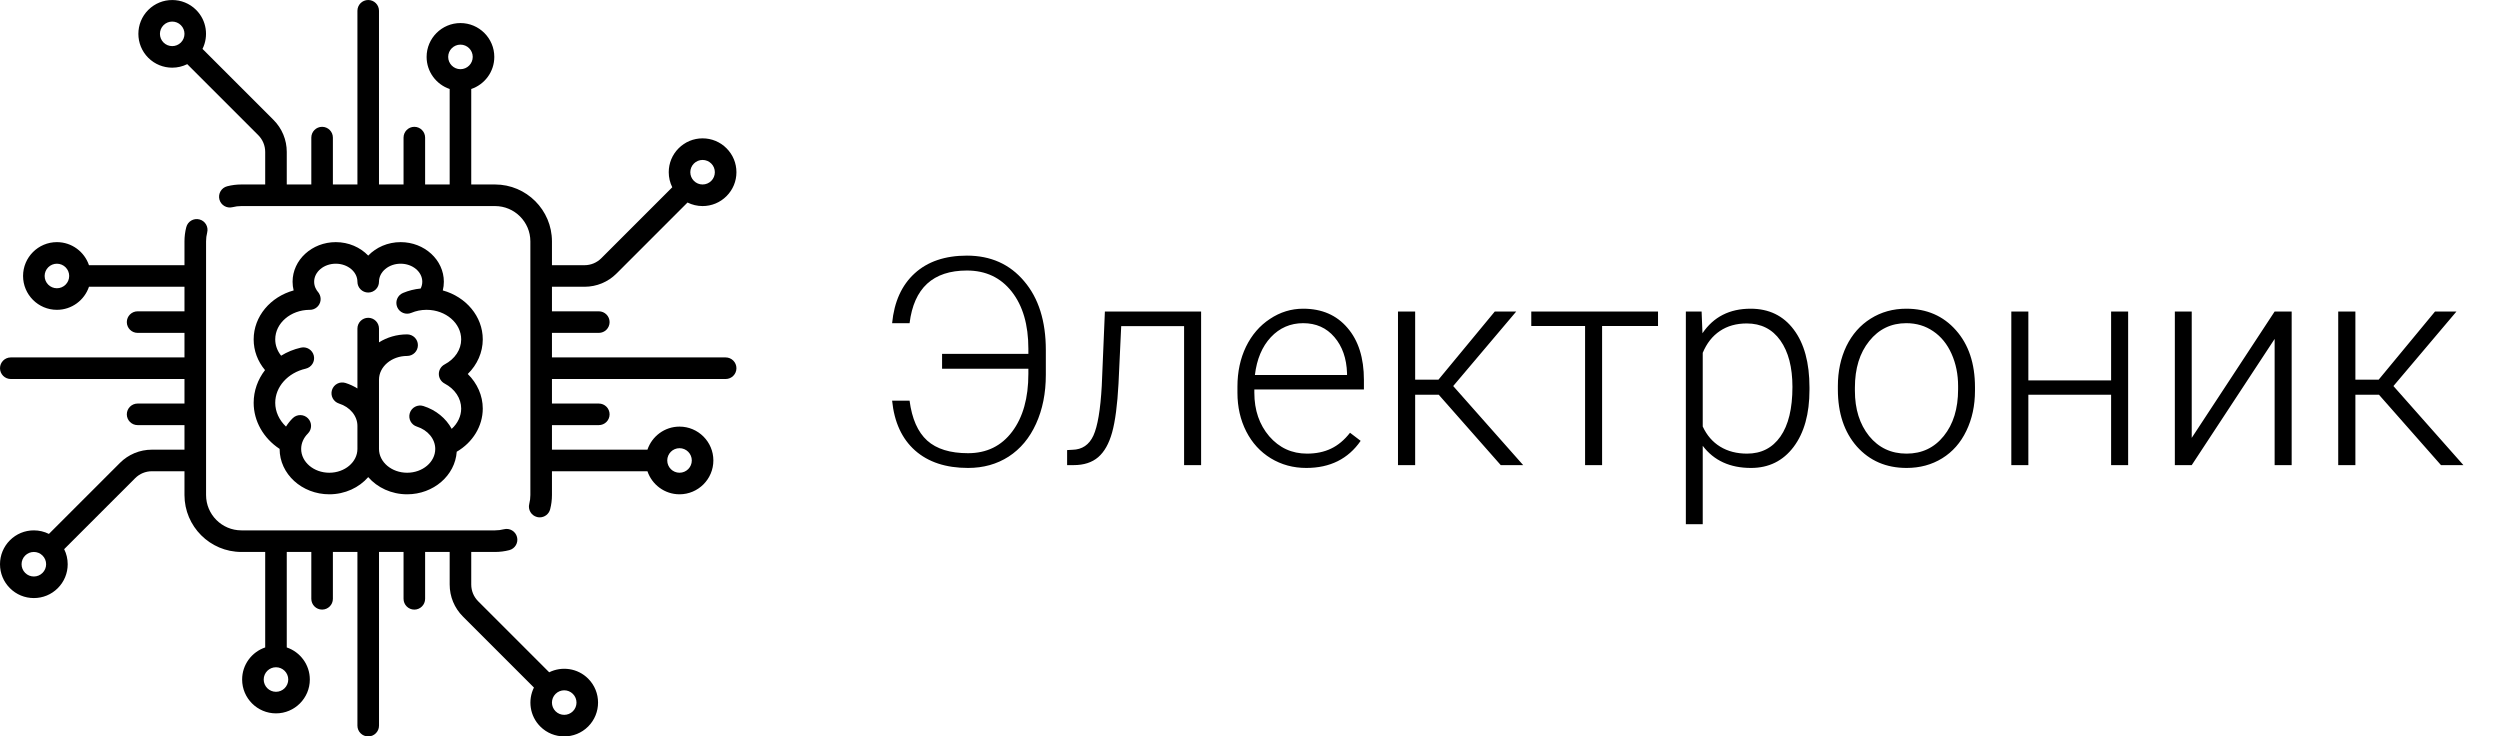 <svg width="129" height="38" viewBox="0 0 129 38" fill="none" xmlns="http://www.w3.org/2000/svg">
<path d="M46.934 20.675C47.056 21.607 47.358 22.294 47.842 22.733C48.325 23.168 49.028 23.385 49.951 23.385C50.913 23.385 51.672 23.014 52.229 22.271C52.786 21.529 53.064 20.536 53.064 19.291V19.027H48.611V18.258H53.064V17.994C53.064 16.759 52.778 15.777 52.207 15.05C51.636 14.322 50.864 13.959 49.893 13.959C48.145 13.959 47.158 14.864 46.934 16.676H46.033C46.14 15.572 46.528 14.715 47.197 14.105C47.866 13.495 48.765 13.19 49.893 13.19C51.118 13.19 52.102 13.629 52.844 14.508C53.591 15.382 53.965 16.568 53.965 18.067V19.342C53.965 20.289 53.796 21.131 53.459 21.869C53.127 22.601 52.656 23.165 52.046 23.561C51.44 23.951 50.742 24.146 49.951 24.146C48.809 24.146 47.898 23.846 47.219 23.246C46.541 22.645 46.145 21.788 46.033 20.675H46.934ZM61.977 16.075V24H61.099V16.83H57.854L57.715 19.796C57.656 20.895 57.546 21.734 57.385 22.315C57.224 22.892 56.985 23.316 56.667 23.59C56.35 23.863 55.928 24 55.4 24H55.063V23.224L55.334 23.209C55.837 23.199 56.199 22.955 56.419 22.477C56.638 21.998 56.782 21.144 56.851 19.913L57.012 16.075H61.977ZM67.405 24.146C66.731 24.146 66.121 23.98 65.574 23.648C65.032 23.316 64.609 22.855 64.307 22.264C64.004 21.669 63.852 21.002 63.852 20.265V19.95C63.852 19.188 63.999 18.502 64.292 17.892C64.59 17.281 65.002 16.803 65.53 16.456C66.057 16.105 66.628 15.929 67.244 15.929C68.206 15.929 68.967 16.258 69.529 16.918C70.095 17.572 70.378 18.468 70.378 19.605V20.096H64.724V20.265C64.724 21.163 64.981 21.913 65.493 22.513C66.011 23.109 66.66 23.407 67.441 23.407C67.91 23.407 68.323 23.321 68.679 23.15C69.04 22.98 69.368 22.706 69.661 22.33L70.21 22.748C69.565 23.68 68.63 24.146 67.405 24.146ZM67.244 16.676C66.585 16.676 66.028 16.918 65.574 17.401C65.124 17.884 64.851 18.534 64.753 19.349H69.507V19.254C69.482 18.492 69.265 17.872 68.855 17.394C68.445 16.915 67.908 16.676 67.244 16.676ZM74.238 20.367H73.022V24H72.136V16.075H73.022V19.591H74.224L77.131 16.075H78.237L74.985 19.92L78.596 24H77.439L74.238 20.367ZM85.554 16.822H82.668V24H81.79V16.822H79.014V16.075H85.554V16.822ZM93.369 20.118C93.369 21.354 93.096 22.335 92.549 23.062C92.002 23.785 91.269 24.146 90.352 24.146C89.268 24.146 88.438 23.766 87.861 23.004V27.047H86.99V16.075H87.803L87.847 17.196C88.418 16.351 89.246 15.929 90.33 15.929C91.277 15.929 92.019 16.288 92.556 17.005C93.098 17.723 93.369 18.719 93.369 19.994V20.118ZM92.49 19.964C92.49 18.954 92.283 18.155 91.868 17.569C91.453 16.983 90.874 16.69 90.132 16.69C89.595 16.69 89.133 16.82 88.748 17.079C88.362 17.337 88.066 17.713 87.861 18.206V22.008C88.071 22.462 88.372 22.809 88.762 23.048C89.153 23.287 89.614 23.407 90.147 23.407C90.884 23.407 91.457 23.114 91.868 22.528C92.283 21.937 92.49 21.082 92.49 19.964ZM94.834 19.92C94.834 19.159 94.981 18.473 95.273 17.862C95.571 17.252 95.989 16.778 96.526 16.441C97.068 16.1 97.681 15.929 98.364 15.929C99.419 15.929 100.273 16.3 100.928 17.042C101.582 17.779 101.909 18.758 101.909 19.979V20.162C101.909 20.929 101.76 21.62 101.462 22.235C101.169 22.845 100.754 23.316 100.217 23.648C99.68 23.98 99.067 24.146 98.379 24.146C97.329 24.146 96.475 23.778 95.815 23.041C95.161 22.298 94.834 21.317 94.834 20.096V19.92ZM95.713 20.162C95.713 21.109 95.957 21.888 96.445 22.498C96.939 23.104 97.583 23.407 98.379 23.407C99.17 23.407 99.81 23.104 100.298 22.498C100.791 21.888 101.038 21.085 101.038 20.089V19.92C101.038 19.315 100.925 18.761 100.701 18.258C100.476 17.755 100.161 17.367 99.756 17.093C99.351 16.815 98.887 16.676 98.364 16.676C97.583 16.676 96.946 16.983 96.453 17.599C95.96 18.209 95.713 19.01 95.713 20.001V20.162ZM109.812 24H108.933V20.367H104.663V24H103.784V16.075H104.663V19.627H108.933V16.075H109.812V24ZM117.371 16.075H118.25V24H117.371V17.489L113.093 24H112.222V16.075H113.093V22.594L117.371 16.075ZM122.754 20.367H121.538V24H120.652V16.075H121.538V19.591H122.739L125.647 16.075H126.753L123.501 19.92L127.112 24H125.955L122.754 20.367Z" fill="black"/>
<path d="M37.443 18.443H28.481V17.177H30.899C31.206 17.177 31.455 16.928 31.455 16.62C31.455 16.313 31.206 16.064 30.899 16.064H28.481V14.797H30.16C30.785 14.797 31.373 14.554 31.815 14.111L35.476 10.45C35.715 10.569 35.979 10.633 36.253 10.633C36.72 10.633 37.158 10.451 37.488 10.121C37.818 9.791 38 9.353 38 8.886C38 8.419 37.818 7.981 37.488 7.651C37.158 7.321 36.72 7.139 36.253 7.139C35.787 7.139 35.348 7.321 35.018 7.651C34.688 7.981 34.507 8.419 34.507 8.886C34.507 9.16 34.57 9.425 34.689 9.663L31.028 13.324C30.796 13.556 30.488 13.684 30.159 13.684H28.481V12.456C28.481 10.836 27.163 9.519 25.544 9.519H24.316V4.592C25.007 4.359 25.506 3.705 25.506 2.936C25.506 1.973 24.722 1.19 23.759 1.19C22.797 1.19 22.013 1.973 22.013 2.936C22.013 3.705 22.512 4.359 23.203 4.592V9.519H21.936V7.101C21.936 6.794 21.687 6.544 21.38 6.544C21.072 6.544 20.823 6.794 20.823 7.101V9.519H19.556V0.557C19.556 0.249 19.307 9.15527e-05 19 9.15527e-05C18.692 9.15527e-05 18.443 0.249 18.443 0.557V9.519H17.177V7.101C17.177 6.794 16.928 6.544 16.62 6.544C16.313 6.544 16.064 6.794 16.064 7.101V9.519H14.797V7.84C14.797 7.215 14.553 6.627 14.111 6.185L10.449 2.523C10.773 1.869 10.664 1.055 10.121 0.512C9.44 -0.169 8.332 -0.169 7.651 0.512C6.97 1.193 6.97 2.301 7.651 2.982C7.991 3.322 8.439 3.492 8.886 3.492C9.152 3.492 9.418 3.431 9.662 3.31L13.324 6.972C13.556 7.204 13.684 7.512 13.684 7.84V9.519H12.456C12.207 9.519 11.96 9.55 11.722 9.612C11.424 9.688 11.245 9.992 11.321 10.29C11.398 10.587 11.701 10.767 11.999 10.69C12.147 10.652 12.301 10.633 12.456 10.633H25.544C26.549 10.633 27.367 11.45 27.367 12.456V25.544C27.367 25.699 27.348 25.852 27.31 26C27.233 26.298 27.413 26.602 27.71 26.678C27.757 26.69 27.804 26.696 27.849 26.696C28.098 26.696 28.324 26.529 28.388 26.277C28.45 26.039 28.481 25.792 28.481 25.544V24.316H33.408C33.641 25.007 34.295 25.506 35.063 25.506C36.026 25.506 36.81 24.723 36.81 23.759C36.81 22.796 36.026 22.013 35.063 22.013C34.295 22.013 33.641 22.512 33.408 23.203H28.481V21.936H30.899C31.206 21.936 31.455 21.687 31.455 21.38C31.455 21.072 31.206 20.823 30.899 20.823H28.481V19.557H37.443C37.751 19.557 38 19.307 38 19C38 18.693 37.751 18.443 37.443 18.443ZM35.806 8.438C35.925 8.319 36.084 8.253 36.253 8.253C36.422 8.253 36.581 8.319 36.701 8.438C36.821 8.558 36.886 8.717 36.886 8.886C36.886 9.055 36.821 9.214 36.701 9.334C36.581 9.453 36.422 9.519 36.253 9.519C36.084 9.519 35.925 9.453 35.806 9.334C35.686 9.214 35.62 9.055 35.62 8.886C35.62 8.717 35.686 8.558 35.806 8.438ZM9.334 2.195C9.087 2.441 8.685 2.441 8.438 2.194C8.191 1.948 8.191 1.546 8.438 1.299C8.562 1.175 8.724 1.114 8.886 1.114C9.048 1.114 9.21 1.175 9.334 1.299C9.581 1.546 9.581 1.948 9.334 2.195ZM23.759 3.57C23.41 3.57 23.126 3.286 23.126 2.936C23.126 2.587 23.41 2.303 23.759 2.303C24.109 2.303 24.393 2.587 24.393 2.936C24.393 3.286 24.109 3.57 23.759 3.57ZM35.063 23.126C35.413 23.126 35.697 23.41 35.697 23.76C35.697 24.109 35.413 24.393 35.063 24.393C34.714 24.393 34.43 24.109 34.43 23.76C34.43 23.41 34.714 23.126 35.063 23.126Z" fill="black"/>
<path d="M30.349 35.018C29.806 34.475 28.991 34.367 28.338 34.69L24.676 31.028C24.444 30.796 24.316 30.488 24.316 30.16V28.481H25.544C25.793 28.481 26.039 28.45 26.278 28.388C26.576 28.312 26.755 28.008 26.678 27.71C26.602 27.413 26.298 27.233 26 27.31C25.852 27.348 25.699 27.367 25.544 27.367H12.456C11.45 27.367 10.633 26.55 10.633 25.544V12.456C10.633 12.301 10.652 12.147 10.69 11.999C10.767 11.702 10.587 11.398 10.29 11.322C9.992 11.245 9.688 11.424 9.612 11.722C9.55 11.96 9.519 12.207 9.519 12.456V13.684H4.591C4.358 12.993 3.705 12.494 2.936 12.494C1.973 12.494 1.19 13.277 1.19 14.24C1.19 15.204 1.973 15.987 2.936 15.987C3.705 15.987 4.358 15.488 4.591 14.797H9.519V16.064H7.101C6.794 16.064 6.544 16.313 6.544 16.62C6.544 16.928 6.794 17.177 7.101 17.177H9.519V18.443H0.557C0.249 18.443 0 18.693 0 19C0 19.307 0.249 19.557 0.557 19.557H9.519V20.823H7.101C6.794 20.823 6.544 21.072 6.544 21.38C6.544 21.687 6.794 21.936 7.101 21.936H9.519V23.203H7.84C7.215 23.203 6.627 23.446 6.185 23.889L2.524 27.55C2.285 27.431 2.021 27.367 1.746 27.367C1.28 27.367 0.841 27.549 0.511 27.879C0.182 28.209 0 28.648 0 29.114C0 29.581 0.182 30.019 0.512 30.349C0.841 30.679 1.28 30.86 1.747 30.86C2.213 30.86 2.652 30.679 2.982 30.349C3.311 30.019 3.493 29.581 3.493 29.114C3.493 28.84 3.43 28.575 3.311 28.337L6.972 24.676C7.204 24.444 7.512 24.316 7.841 24.316H9.519V25.544C9.519 27.163 10.837 28.481 12.456 28.481H13.684V33.408C12.993 33.641 12.494 34.295 12.494 35.063C12.494 36.026 13.277 36.81 14.241 36.81C15.204 36.81 15.987 36.026 15.987 35.063C15.987 34.295 15.488 33.641 14.797 33.408V28.481H16.064V30.899C16.064 31.206 16.313 31.455 16.62 31.455C16.928 31.455 17.177 31.206 17.177 30.899V28.481H18.443V37.443C18.443 37.751 18.692 38 19 38C19.307 38 19.557 37.751 19.557 37.443V28.481H20.823V30.899C20.823 31.206 21.072 31.456 21.38 31.456C21.687 31.456 21.936 31.206 21.936 30.899V28.481H23.203V30.16C23.203 30.785 23.446 31.373 23.889 31.815L27.551 35.477C27.227 36.131 27.336 36.945 27.879 37.488C28.219 37.829 28.667 37.999 29.114 37.999C29.561 37.999 30.009 37.829 30.349 37.488C31.03 36.807 31.03 35.699 30.349 35.018ZM2.936 14.874C2.587 14.874 2.303 14.59 2.303 14.24C2.303 13.891 2.587 13.607 2.936 13.607C3.285 13.607 3.57 13.891 3.57 14.24C3.57 14.59 3.286 14.874 2.936 14.874ZM2.194 29.562C2.075 29.681 1.916 29.747 1.747 29.747C1.577 29.747 1.418 29.681 1.299 29.562C1.179 29.442 1.113 29.283 1.113 29.114C1.113 28.945 1.179 28.786 1.299 28.666C1.418 28.547 1.577 28.481 1.747 28.481C1.916 28.481 2.075 28.547 2.194 28.666C2.314 28.786 2.38 28.945 2.38 29.114C2.38 29.283 2.314 29.442 2.194 29.562ZM14.874 35.063C14.874 35.413 14.59 35.697 14.24 35.697C13.891 35.697 13.607 35.413 13.607 35.063C13.607 34.714 13.891 34.43 14.24 34.43C14.589 34.43 14.874 34.714 14.874 35.063ZM29.562 36.701C29.315 36.948 28.913 36.948 28.666 36.701C28.419 36.454 28.419 36.053 28.666 35.806C28.79 35.682 28.952 35.62 29.114 35.62C29.276 35.62 29.438 35.682 29.562 35.806C29.809 36.053 29.809 36.454 29.562 36.701Z" fill="black"/>
<path d="M24.911 17.513C24.911 16.322 24.04 15.314 22.848 14.986C22.884 14.841 22.903 14.691 22.903 14.538C22.903 13.411 21.903 12.494 20.673 12.494C20.007 12.494 19.409 12.763 19 13.189C18.591 12.763 17.993 12.494 17.327 12.494C16.097 12.494 15.097 13.411 15.097 14.538C15.097 14.691 15.116 14.841 15.152 14.986C13.96 15.314 13.089 16.322 13.089 17.513C13.089 18.095 13.295 18.643 13.675 19.097C13.303 19.578 13.089 20.163 13.089 20.785C13.089 21.731 13.595 22.615 14.428 23.163C14.428 23.164 14.428 23.164 14.428 23.165C14.428 24.456 15.578 25.506 16.992 25.506C17.805 25.506 18.53 25.159 19 24.619C19.47 25.159 20.195 25.506 21.008 25.506C22.369 25.506 23.485 24.533 23.567 23.309C24.394 22.829 24.911 21.989 24.911 21.082C24.911 20.415 24.627 19.779 24.137 19.298C24.627 18.817 24.911 18.18 24.911 17.513ZM22.941 19.79C23.477 20.073 23.797 20.556 23.797 21.082C23.797 21.475 23.615 21.849 23.307 22.129C23.015 21.587 22.497 21.156 21.844 20.95C21.551 20.858 21.238 21.021 21.146 21.315C21.054 21.608 21.217 21.92 21.51 22.012C22.078 22.191 22.459 22.654 22.459 23.165C22.459 23.842 21.808 24.393 21.008 24.393C20.207 24.393 19.556 23.842 19.556 23.165V19.595C19.556 18.918 20.207 18.367 21.008 18.367C21.315 18.367 21.564 18.118 21.564 17.81C21.564 17.503 21.315 17.254 21.008 17.254C20.469 17.254 19.969 17.406 19.556 17.666V16.955C19.556 16.648 19.307 16.398 19 16.398C18.692 16.398 18.443 16.648 18.443 16.955V20.045C18.256 19.928 18.05 19.83 17.828 19.761C17.535 19.668 17.222 19.831 17.13 20.125C17.038 20.418 17.201 20.73 17.494 20.823C18.062 21.001 18.443 21.464 18.443 21.975V23.165C18.443 23.842 17.792 24.393 16.992 24.393C16.192 24.393 15.54 23.842 15.54 23.165C15.54 22.874 15.664 22.592 15.887 22.37C16.105 22.153 16.106 21.801 15.889 21.583C15.672 21.365 15.32 21.364 15.102 21.581C14.969 21.713 14.854 21.858 14.758 22.012C14.407 21.68 14.202 21.242 14.202 20.785C14.202 19.96 14.849 19.236 15.776 19.023C16.075 18.954 16.263 18.656 16.194 18.356C16.125 18.056 15.826 17.869 15.527 17.938C15.154 18.023 14.81 18.166 14.506 18.354C14.308 18.106 14.202 17.815 14.202 17.513C14.202 16.675 14.996 15.994 15.974 15.987C15.979 15.987 15.984 15.988 15.989 15.988C16.116 15.988 16.244 15.945 16.348 15.856C16.562 15.676 16.605 15.369 16.461 15.139C16.457 15.132 16.453 15.125 16.449 15.118C16.447 15.115 16.444 15.112 16.441 15.108C16.433 15.096 16.424 15.084 16.414 15.073C16.414 15.072 16.414 15.072 16.413 15.072C16.321 14.962 16.21 14.78 16.21 14.538C16.21 14.025 16.711 13.607 17.326 13.607C17.942 13.607 18.443 14.025 18.443 14.538C18.443 14.845 18.692 15.095 19 15.095C19.307 15.095 19.556 14.845 19.556 14.538C19.556 14.025 20.057 13.607 20.673 13.607C21.289 13.607 21.79 14.025 21.79 14.538C21.79 14.675 21.754 14.792 21.706 14.888C21.39 14.918 21.083 14.995 20.793 15.117C20.509 15.237 20.377 15.563 20.496 15.847C20.615 16.13 20.942 16.263 21.225 16.143C21.466 16.042 21.725 15.989 21.995 15.987C22 15.988 22.005 15.988 22.011 15.988C22.016 15.988 22.02 15.987 22.025 15.987C23.004 15.994 23.797 16.675 23.797 17.513C23.797 18.039 23.477 18.522 22.941 18.805C22.758 18.901 22.644 19.091 22.644 19.297C22.644 19.504 22.758 19.693 22.941 19.79Z" fill="black"/>
</svg>
